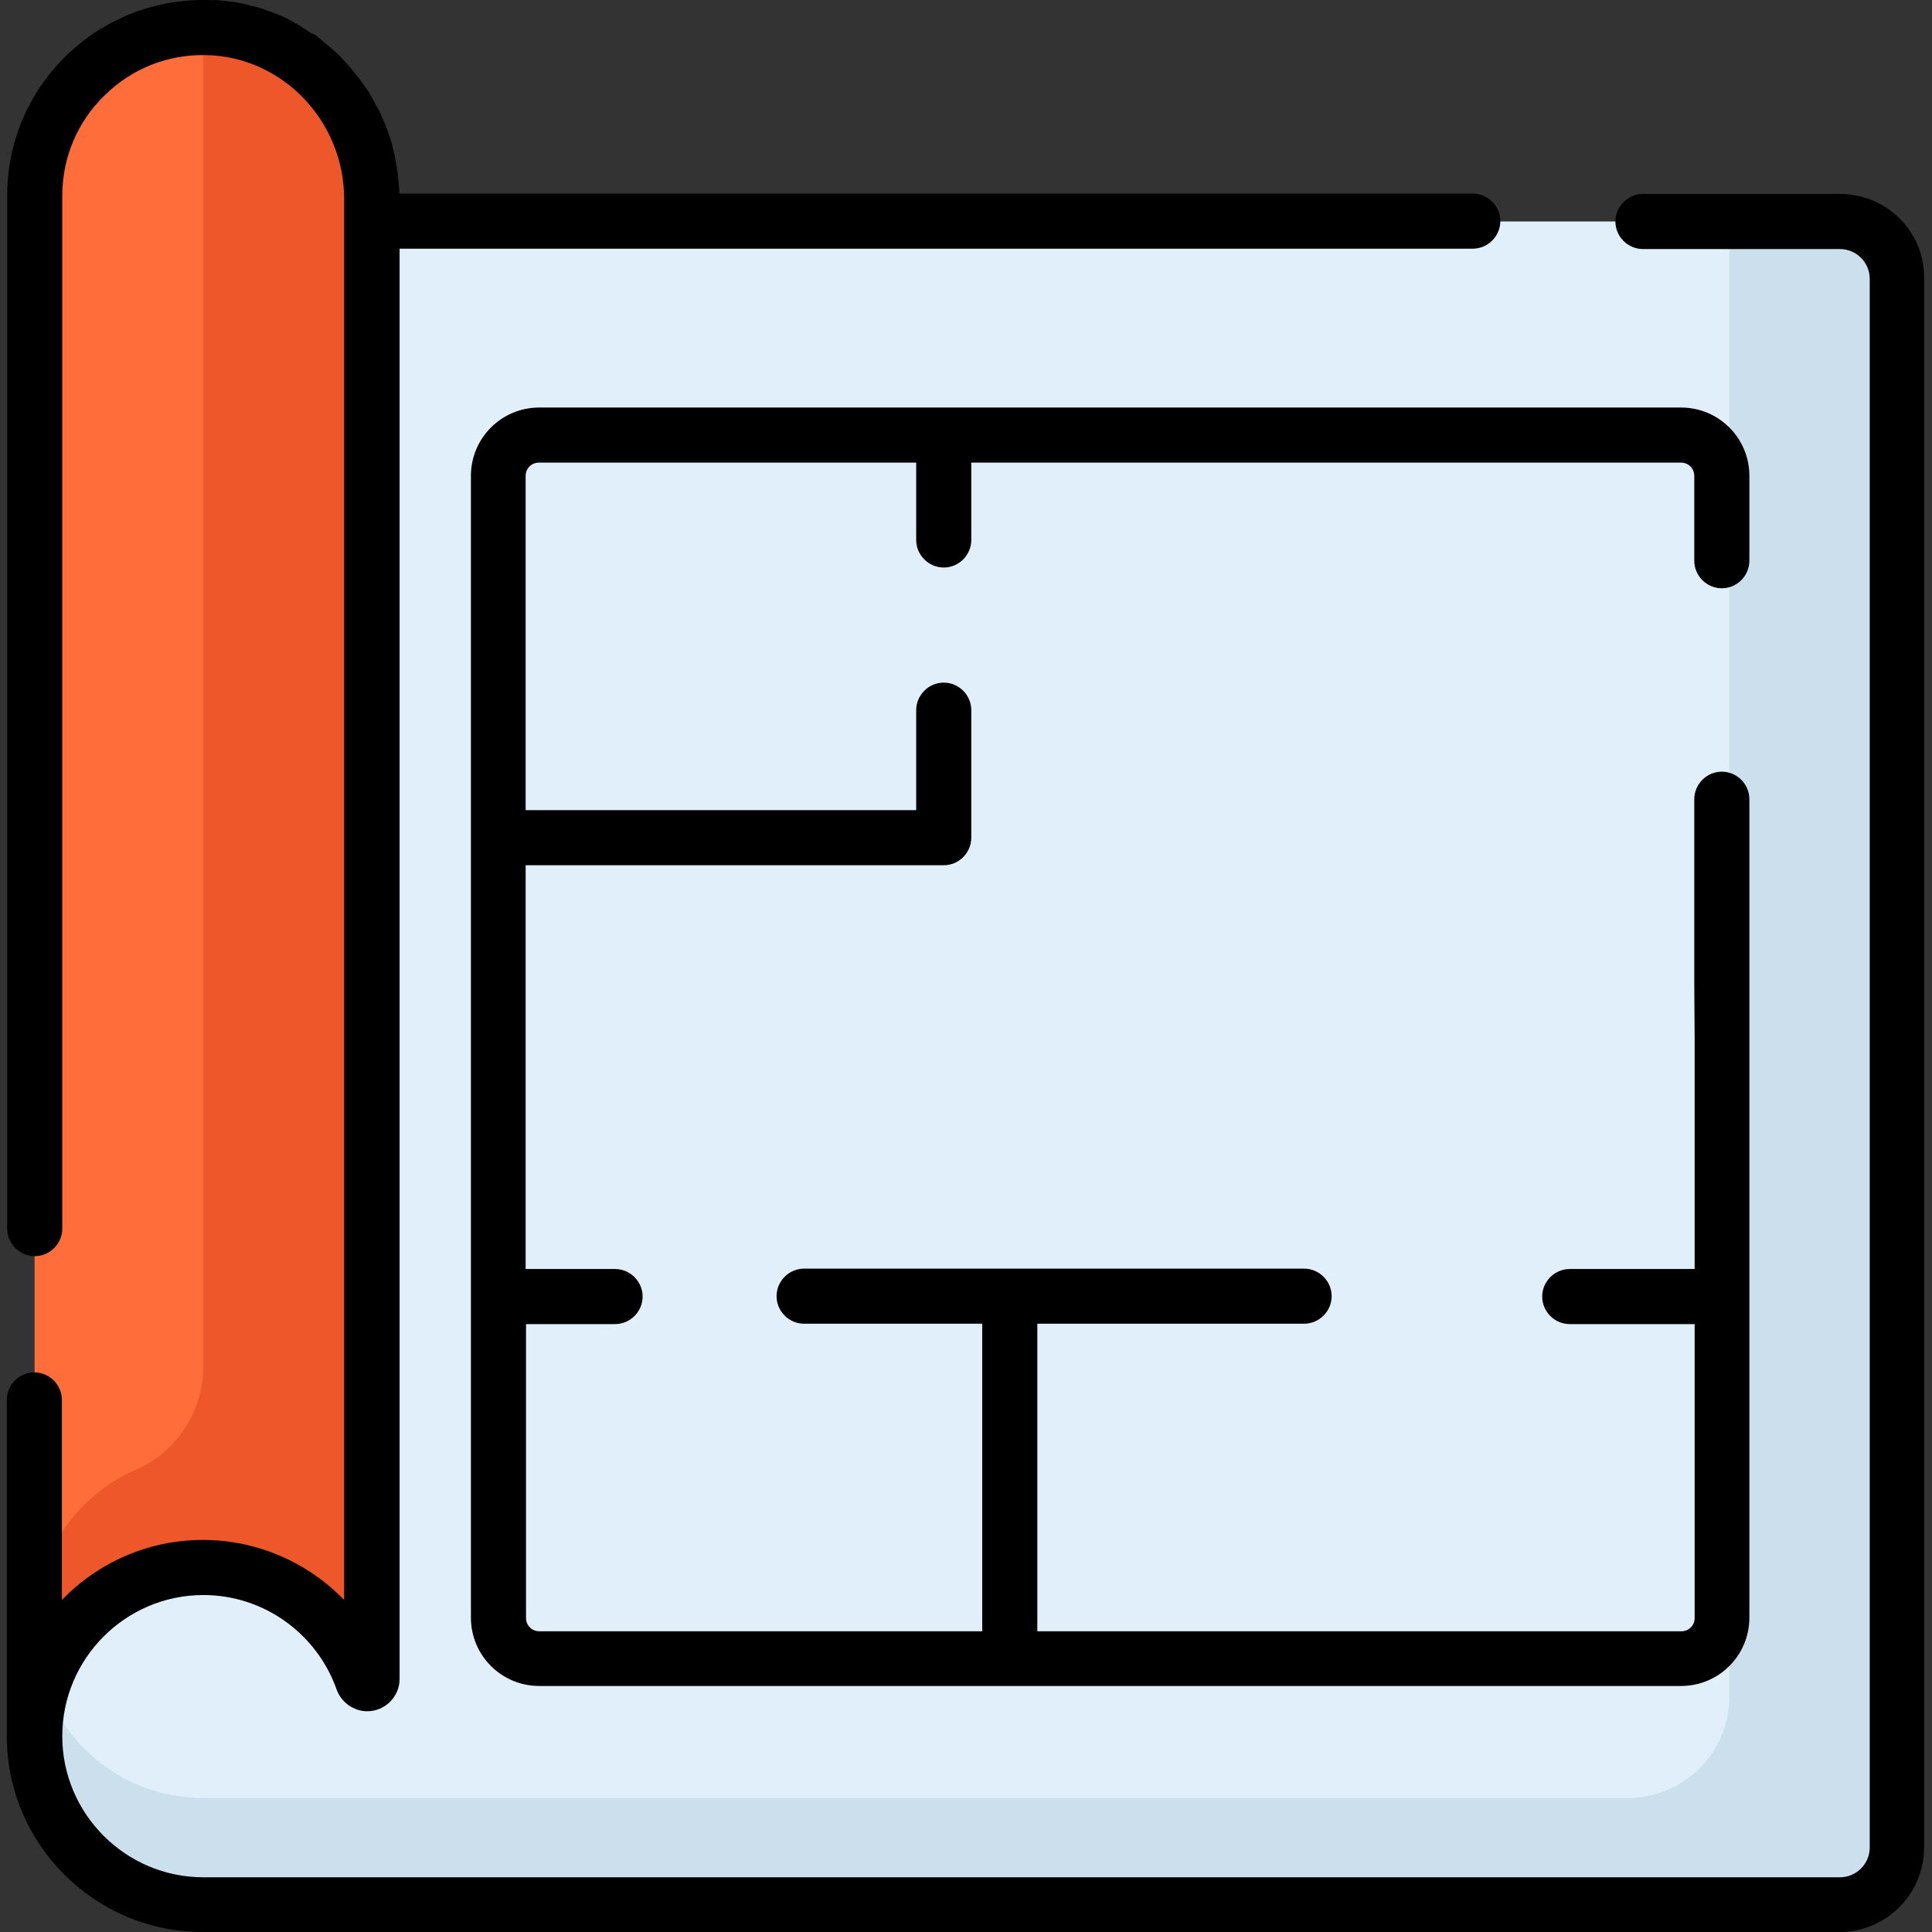 <?xml version="1.0" encoding="utf-8"?>
<!-- Generator: Adobe Illustrator 23.0.1, SVG Export Plug-In . SVG Version: 6.00 Build 0)  -->
<svg version="1.1" id="Capa_1" xmlns="http://www.w3.org/2000/svg" xmlns:xlink="http://www.w3.org/1999/xlink" x="0px" y="0px"
	 viewBox="0 0 512 512" style="enable-background:new 0 0 512 512;" xml:space="preserve">
<rect x="0" y="0" width="512" height="512" fill="#333333" stroke="none"/>
<style type="text/css">
	.st0{fill:#E1EFFB;}
	.st1{fill:#CCDFED;}
	.st2{fill:#FF6D3A;}
	.st3{fill:#ED5729;}
</style>
<path class="st0" d="M487.6,58.7H98.5v-6c0-24.5-19.4-45-43.9-45.4C29.6,6.9,9.2,27,9.2,51.9v408.1c0,24.7,20,44.6,44.6,44.6h433.8
	c8.4,0,15.2-6.8,15.2-15.2V73.8C502.8,65.4,496,58.7,487.6,58.7z"/>
<path class="st1" d="M487.6,58.7h-29.3v390.9c0,14.9-12.1,26.9-26.9,26.9H53.9c-24.7,0-44.6-20-44.6-44.6v28.2
	c0,24.7,20,44.6,44.6,44.6h404.5h29.3c8.4,0,15.2-6.8,15.2-15.2v-28.2V73.8C502.8,65.4,496,58.7,487.6,58.7z"/>
<path class="st2" d="M98.5,444.9V52.7c0-24.5-19.4-45-43.9-45.4C29.6,6.9,9.2,27,9.2,51.9v408.1c0-24.7,20-44.6,44.6-44.6
	c19.5,0,36.1,12.5,42.2,29.9c0.2,0.5,0.7,0.9,1.2,0.9l0,0C97.9,446.2,98.5,445.7,98.5,444.9z"/>
<path class="st3" d="M98.5,415.3c0,0.2-0.1,0.4-0.2,0.6V48.6c-2-22.9-21-41.4-44.4-41.4c0,0,0,0,0,0V362c0,11.9-7,22.8-17.9,27.5
	c-15.8,6.9-26.8,22.6-26.8,40.9v29.6c0-24.7,20-44.6,44.6-44.6c19.5,0,36.1,12.5,42.2,29.9c0.2,0.5,0.7,0.9,1.2,0.9
	c0.2,0,0.3,0,0.4-0.1c0.1,0,0.1,0,0.2-0.1c0.1,0,0.1-0.1,0.2-0.1c0.1-0.1,0.3-0.2,0.4-0.4v0l0,0c0.1-0.2,0.2-0.4,0.2-0.6V415.3z"/>
<path d="M449.1,275.3v61H416c-4,0-7.3,3.3-7.3,7.3s3.3,7.3,7.3,7.3h33.1v77.9c0,2-1.6,3.5-3.5,3.5H274.9v-81.5h70.7
	c4,0,7.3-3.3,7.3-7.3s-3.3-7.3-7.3-7.3H213.1c-4,0-7.3,3.3-7.3,7.3s3.3,7.3,7.3,7.3h47.2v81.5H142.9c-2,0-3.5-1.6-3.5-3.5v-77.9H163
	c4,0,7.3-3.3,7.3-7.3s-3.3-7.3-7.3-7.3h-23.7v-107h110.8c4,0,7.3-3.3,7.3-7.3v-33.8c0-4-3.3-7.3-7.3-7.3c-4,0-7.3,3.3-7.3,7.3v26.5
	H139.3v-88.6c0-2,1.6-3.5,3.5-3.5h100v20.5c0,4,3.3,7.3,7.3,7.3c4,0,7.3-3.3,7.3-7.3v-20.5h90.9c4.9,0,9.7,0,14.6,0h82.6
	c2,0,3.5,1.6,3.5,3.5v22.5c0,4,3.3,7.3,7.3,7.3s7.3-3.3,7.3-7.3v-22.5c0-10-8.1-18.1-18.1-18.1H142.9c-10,0-18.1,8.1-18.1,18.1
	v302.6c0,10,8.1,18.1,18.1,18.1h302.6c10,0,18.1-8.1,18.1-18.1V211.8c0-4-3.3-7.3-7.3-7.3s-7.3,3.3-7.3,7.3v48.9"/>
<path d="M487.6,51.4h-52.2c-4,0-7.3,3.3-7.3,7.3s3.3,7.3,7.3,7.3h52.2c4.3,0,7.9,3.5,7.9,7.9v415.7c0,4.3-3.5,7.9-7.9,7.9H53.9
	c-20.6,0-37.4-16.8-37.4-37.4c0-20.6,16.8-37.4,37.4-37.4c15.9,0,30,10.1,35.3,25c1.2,3.4,4.5,5.8,8.1,5.8c4.7,0,8.6-3.8,8.6-8.6
	v-379h284.4c4,0,7.3-3.3,7.3-7.3s-3.3-7.3-7.3-7.3H105.8c0-0.2,0-0.5,0-0.7c0-0.4,0-0.8-0.1-1.3c0-0.5-0.1-0.9-0.1-1.4
	c0-0.4-0.1-0.8-0.1-1.2c-0.1-0.4-0.1-0.9-0.2-1.3c-0.1-0.4-0.1-0.8-0.2-1.2c-0.1-0.4-0.1-0.9-0.2-1.3c-0.1-0.4-0.2-0.8-0.2-1.2
	c-0.1-0.4-0.2-0.9-0.3-1.3c-0.1-0.4-0.2-0.8-0.3-1.2c-0.1-0.4-0.2-0.8-0.3-1.3c-0.1-0.4-0.2-0.8-0.4-1.2c-0.1-0.4-0.3-0.8-0.4-1.2
	c-0.1-0.4-0.3-0.8-0.4-1.2c-0.1-0.4-0.3-0.8-0.5-1.2c-0.2-0.4-0.3-0.8-0.5-1.2c-0.2-0.4-0.3-0.8-0.5-1.2c-0.2-0.4-0.3-0.8-0.5-1.1
	c-0.2-0.4-0.4-0.8-0.6-1.1c-0.2-0.4-0.4-0.7-0.6-1.1c-0.2-0.4-0.4-0.7-0.6-1.1c-0.2-0.4-0.4-0.7-0.6-1.1c-0.2-0.4-0.4-0.7-0.7-1.1
	c-0.2-0.3-0.4-0.7-0.7-1c-0.2-0.3-0.5-0.7-0.7-1c-0.2-0.3-0.5-0.7-0.7-1c-0.2-0.3-0.5-0.7-0.8-1c-0.3-0.3-0.5-0.6-0.8-1
	c-0.3-0.3-0.5-0.6-0.8-1c-0.3-0.3-0.5-0.6-0.8-0.9c-0.3-0.3-0.6-0.6-0.8-0.9c-0.3-0.3-0.6-0.6-0.8-0.9c-0.3-0.3-0.6-0.6-0.9-0.9
	c-0.3-0.3-0.6-0.6-0.9-0.8c-0.3-0.3-0.6-0.6-0.9-0.8c-0.3-0.3-0.6-0.5-0.9-0.8c-0.3-0.3-0.7-0.5-1-0.8c-0.3-0.3-0.6-0.5-0.9-0.8
	c-0.3-0.3-0.7-0.5-1-0.8c-0.3-0.2-0.6-0.5-1-0.7C82.7,9,82.4,8.7,82,8.5c-0.3-0.2-0.7-0.4-1-0.7c-0.4-0.2-0.7-0.4-1.1-0.7
	c-0.3-0.2-0.7-0.4-1-0.6c-0.4-0.2-0.8-0.4-1.1-0.6c-0.3-0.2-0.7-0.4-1-0.6c-0.4-0.2-0.8-0.4-1.2-0.6c-0.4-0.2-0.7-0.3-1.1-0.5
	c-0.4-0.2-0.8-0.3-1.2-0.5c-0.4-0.1-0.7-0.3-1.1-0.4c-0.4-0.2-0.9-0.3-1.3-0.5c-0.4-0.1-0.7-0.3-1.1-0.4c-0.4-0.1-0.9-0.3-1.3-0.4
	c-0.4-0.1-0.7-0.2-1.1-0.3c-0.5-0.1-0.9-0.2-1.4-0.3c-0.4-0.1-0.7-0.2-1.1-0.3c-0.5-0.1-1-0.2-1.4-0.3c-0.3-0.1-0.7-0.1-1-0.2
	c-0.5-0.1-1-0.2-1.6-0.2c-0.3,0-0.6-0.1-1-0.1c-0.6-0.1-1.2-0.1-1.8-0.2c-0.3,0-0.5-0.1-0.8-0.1C56.5,0.1,55.6,0,54.7,0
	c-14-0.2-27.3,5.1-37.3,14.9c-10,9.8-15.5,23-15.5,37v273.7c0,4,3.3,7.3,7.3,7.3s7.3-3.3,7.3-7.3V51.9c0-10.1,4-19.6,11.2-26.6
	c7.2-7.1,16.7-10.9,26.8-10.7C74.7,14.9,91.2,32,91.2,52.7v6V424c-9.6-9.9-23-15.9-37.4-15.9c-14.7,0-27.9,6.1-37.4,15.9V371
	c0-4-3.3-7.3-7.3-7.3s-7.3,3.3-7.3,7.3v89.1c0,28.6,23.3,51.9,51.9,51.9h433.8c12.4,0,22.4-10.1,22.4-22.4V73.8
	C510.1,61.4,500,51.4,487.6,51.4z"/>
</svg>
